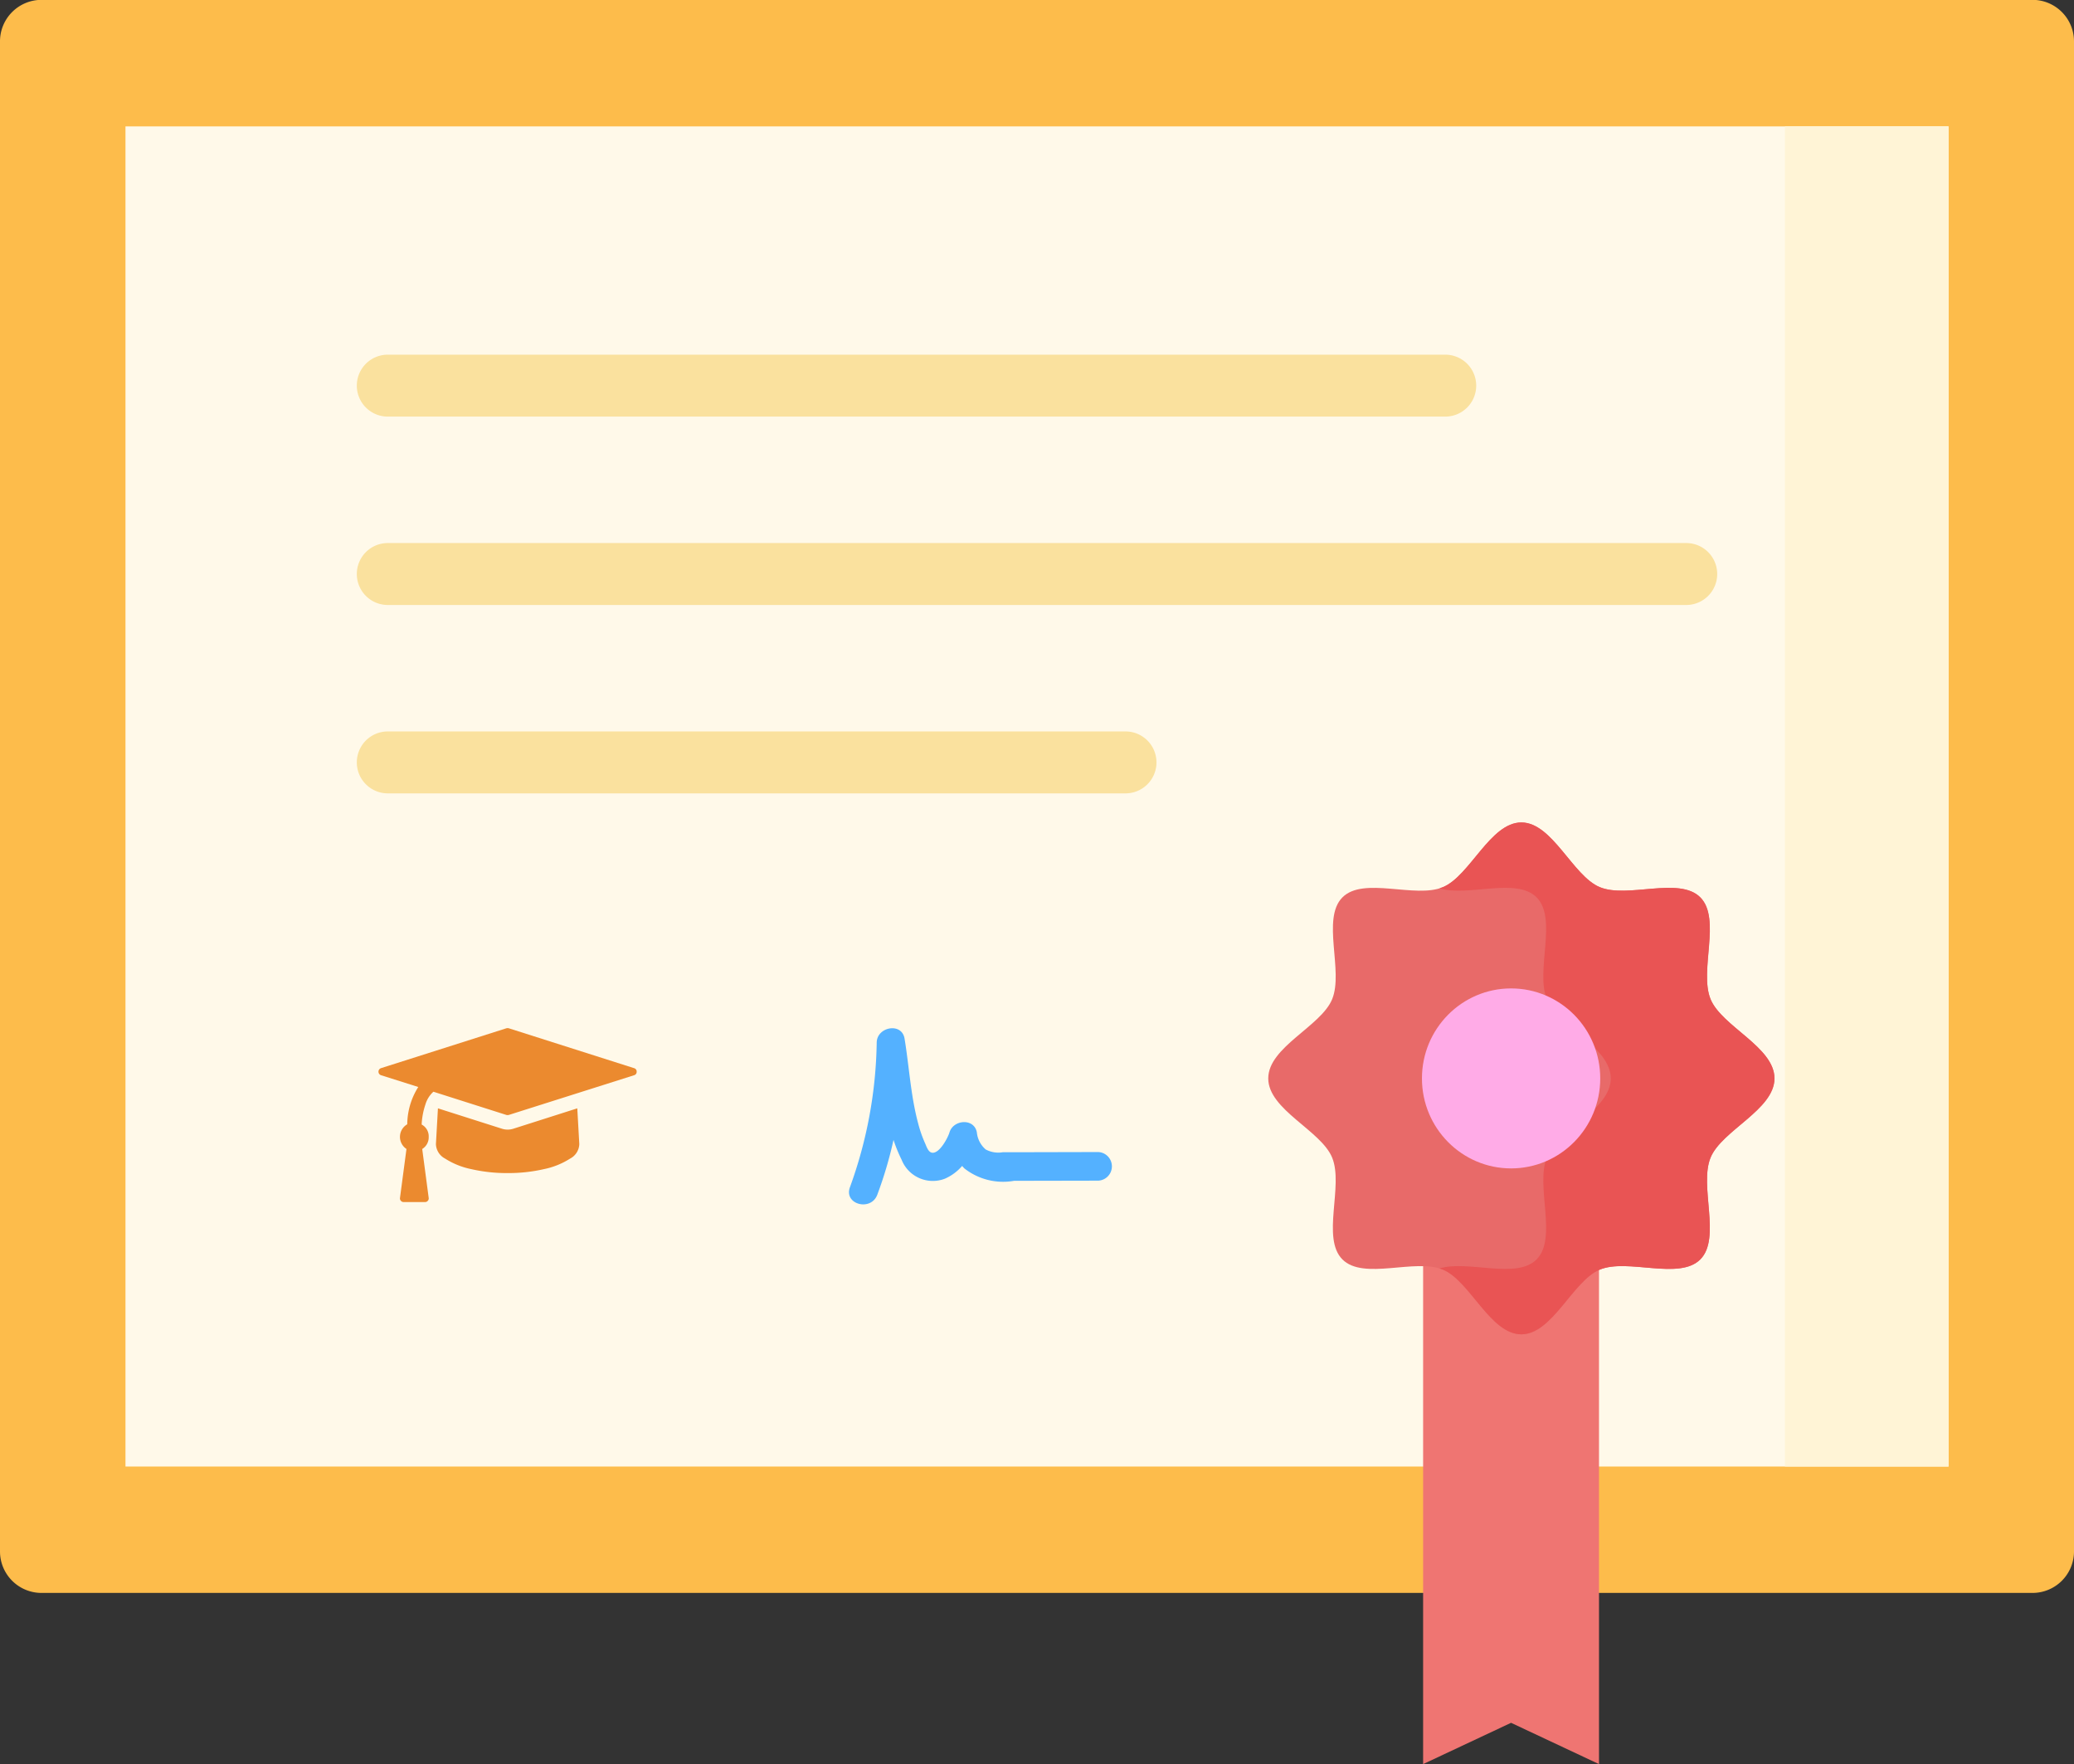<svg xmlns="http://www.w3.org/2000/svg" width="74.149" height="63.06" viewBox="0 0 74.149 63.06"><rect x="0" y="0" width="74.149" height="63.06" fill="#333333" stroke="none"/><defs><style>.a{fill:#fdbc4b;}.b{fill:#fff9e9;}.c{fill:#fff4d6;}.d{fill:#fae19e;}.e{fill:#54b1ff;}.f{fill:#ef7572;}.g{fill:#e86a69;}.h{fill:#e95454;}.i{fill:#ffabe7;}.j{fill:#eb8a2f;}</style></defs><g transform="translate(0 -34.905)"><g transform="translate(0 34.905)"><path class="a" d="M0,90.37V36.381A1.484,1.484,0,0,1,1.492,34.9H72.657a1.484,1.484,0,0,1,1.492,1.476V90.37a1.484,1.484,0,0,1-1.492,1.476H1.492A1.484,1.484,0,0,1,0,90.37Z" transform="translate(0 -34.905)"/><path class="b" d="M30.679,113.416H95.856V65.511H30.679Z" transform="translate(-26.193 -60.993)"/><path class="c" d="M426.321,65.511h5.849v47.905h-5.849Z" transform="translate(-362.507 -60.993)"/><g transform="translate(12.767 12.678)"><path class="d" d="M83.36,123.005h37.806a1.107,1.107,0,0,0,0-2.214H83.36a1.107,1.107,0,0,0,0,2.214Z" transform="translate(-82.263 -120.791)"/><path class="d" d="M129.782,166.408H83.36a1.107,1.107,0,0,0,0,2.214h46.422a1.107,1.107,0,0,0,0-2.214Z" transform="translate(-82.263 -159.674)"/><path class="d" d="M109.735,212.026H83.36a1.107,1.107,0,0,0,0,2.214h26.375a1.107,1.107,0,0,0,0-2.214Z" transform="translate(-82.263 -198.558)"/></g><path class="e" d="M94.291,263.494l-2.579.006h-.828a.95.95,0,0,1-.618-.1.927.927,0,0,1-.314-.611c-.1-.519-.841-.453-.977,0-.06.2-.364.775-.629.728-.141-.025-.2-.244-.254-.357a4.387,4.387,0,0,1-.238-.689c-.267-.991-.32-2.025-.487-3.035-.1-.585-.98-.42-.995.136a15.776,15.776,0,0,1-.956,5.176c-.232.616.747.882.977.272a14.561,14.561,0,0,0,.58-1.96,5.215,5.215,0,0,0,.29.711,1.2,1.2,0,0,0,1.544.677,1.73,1.73,0,0,0,.619-.457c.025.029.051.058.077.086a2.243,2.243,0,0,0,1.78.446l3.008-.006A.512.512,0,0,0,94.291,263.494Z" transform="translate(-55.028 -222.313)"/></g><path class="f" d="M346.676,352.137l-3.144-1.476-3.144,1.476V333.095h6.288Z" transform="translate(-289.509 -254.172)"/><g transform="translate(45.345 64.304)"><path class="g" d="M309.065,252.366c-1.109,0-1.836-1.906-2.8-2.311-1-.419-2.843.393-3.6-.369s.05-2.626-.365-3.637c-.4-.976-2.285-1.71-2.285-2.832s1.885-1.857,2.285-2.832c.415-1.011-.389-2.875.365-3.637s2.6.05,3.6-.369c.965-.4,1.691-2.311,2.8-2.311s1.836,1.906,2.8,2.311c1,.419,2.843-.393,3.6.369s-.05,2.626.365,3.637c.4.976,2.285,1.71,2.285,2.832s-1.885,1.857-2.285,2.832c-.415,1.011.389,2.875-.365,3.637s-2.6-.051-3.6.369C310.9,250.46,310.174,252.366,309.065,252.366Z" transform="translate(-300.018 -234.067)"/></g><path class="h" d="M351.573,240.384c-.415-1.011.389-2.875-.365-3.637s-2.6.05-3.6-.369c-.965-.4-1.691-2.311-2.8-2.311s-1.836,1.906-2.8,2.311c-.04.017-.082.031-.124.044,1.022.313,2.749-.407,3.473.325.754.762-.05,2.626.365,3.637.4.976,2.285,1.71,2.285,2.832s-1.885,1.857-2.285,2.832c-.415,1.011.389,2.875-.365,3.637-.724.732-2.451.013-3.473.325.042.013.084.027.124.044.965.4,1.691,2.311,2.8,2.311s1.836-1.906,2.8-2.311c1-.419,2.843.393,3.6-.369s-.05-2.626.365-3.637c.4-.976,2.285-1.71,2.285-2.832S351.974,241.36,351.573,240.384Z" transform="translate(-290.419 -169.763)"/><ellipse class="i" cx="3.187" cy="3.217" rx="3.187" ry="3.217" transform="translate(50.837 70.237)"/><path class="j" d="M7.107,2.863l.072,1.278a.608.608,0,0,1-.328.518,2.764,2.764,0,0,1-.941.378,5.68,5.68,0,0,1-1.294.14,5.68,5.68,0,0,1-1.294-.14,2.764,2.764,0,0,1-.941-.378.608.608,0,0,1-.328-.518l.072-1.278,2.3.732a.669.669,0,0,0,.385,0ZM9.23,1.553a.123.123,0,0,1-.088.125L4.655,3.1a.2.2,0,0,1-.08,0L1.963,2.269a.988.988,0,0,0-.284.451,2.6,2.6,0,0,0-.136.722.477.477,0,0,1,.252.441.49.49,0,0,1-.232.433l.232,1.751a.12.12,0,0,1-.032.1.118.118,0,0,1-.1.045H.9a.118.118,0,0,1-.1-.045.12.12,0,0,1-.032-.1L1,4.315a.518.518,0,0,1,.028-.882A2.526,2.526,0,0,1,1.422,2.1L.088,1.678a.133.133,0,0,1,0-.251L4.575,0a.2.2,0,0,1,.08,0L9.142,1.428a.123.123,0,0,1,.088.125Z" transform="translate(13.532 71.661)"/></g></svg>